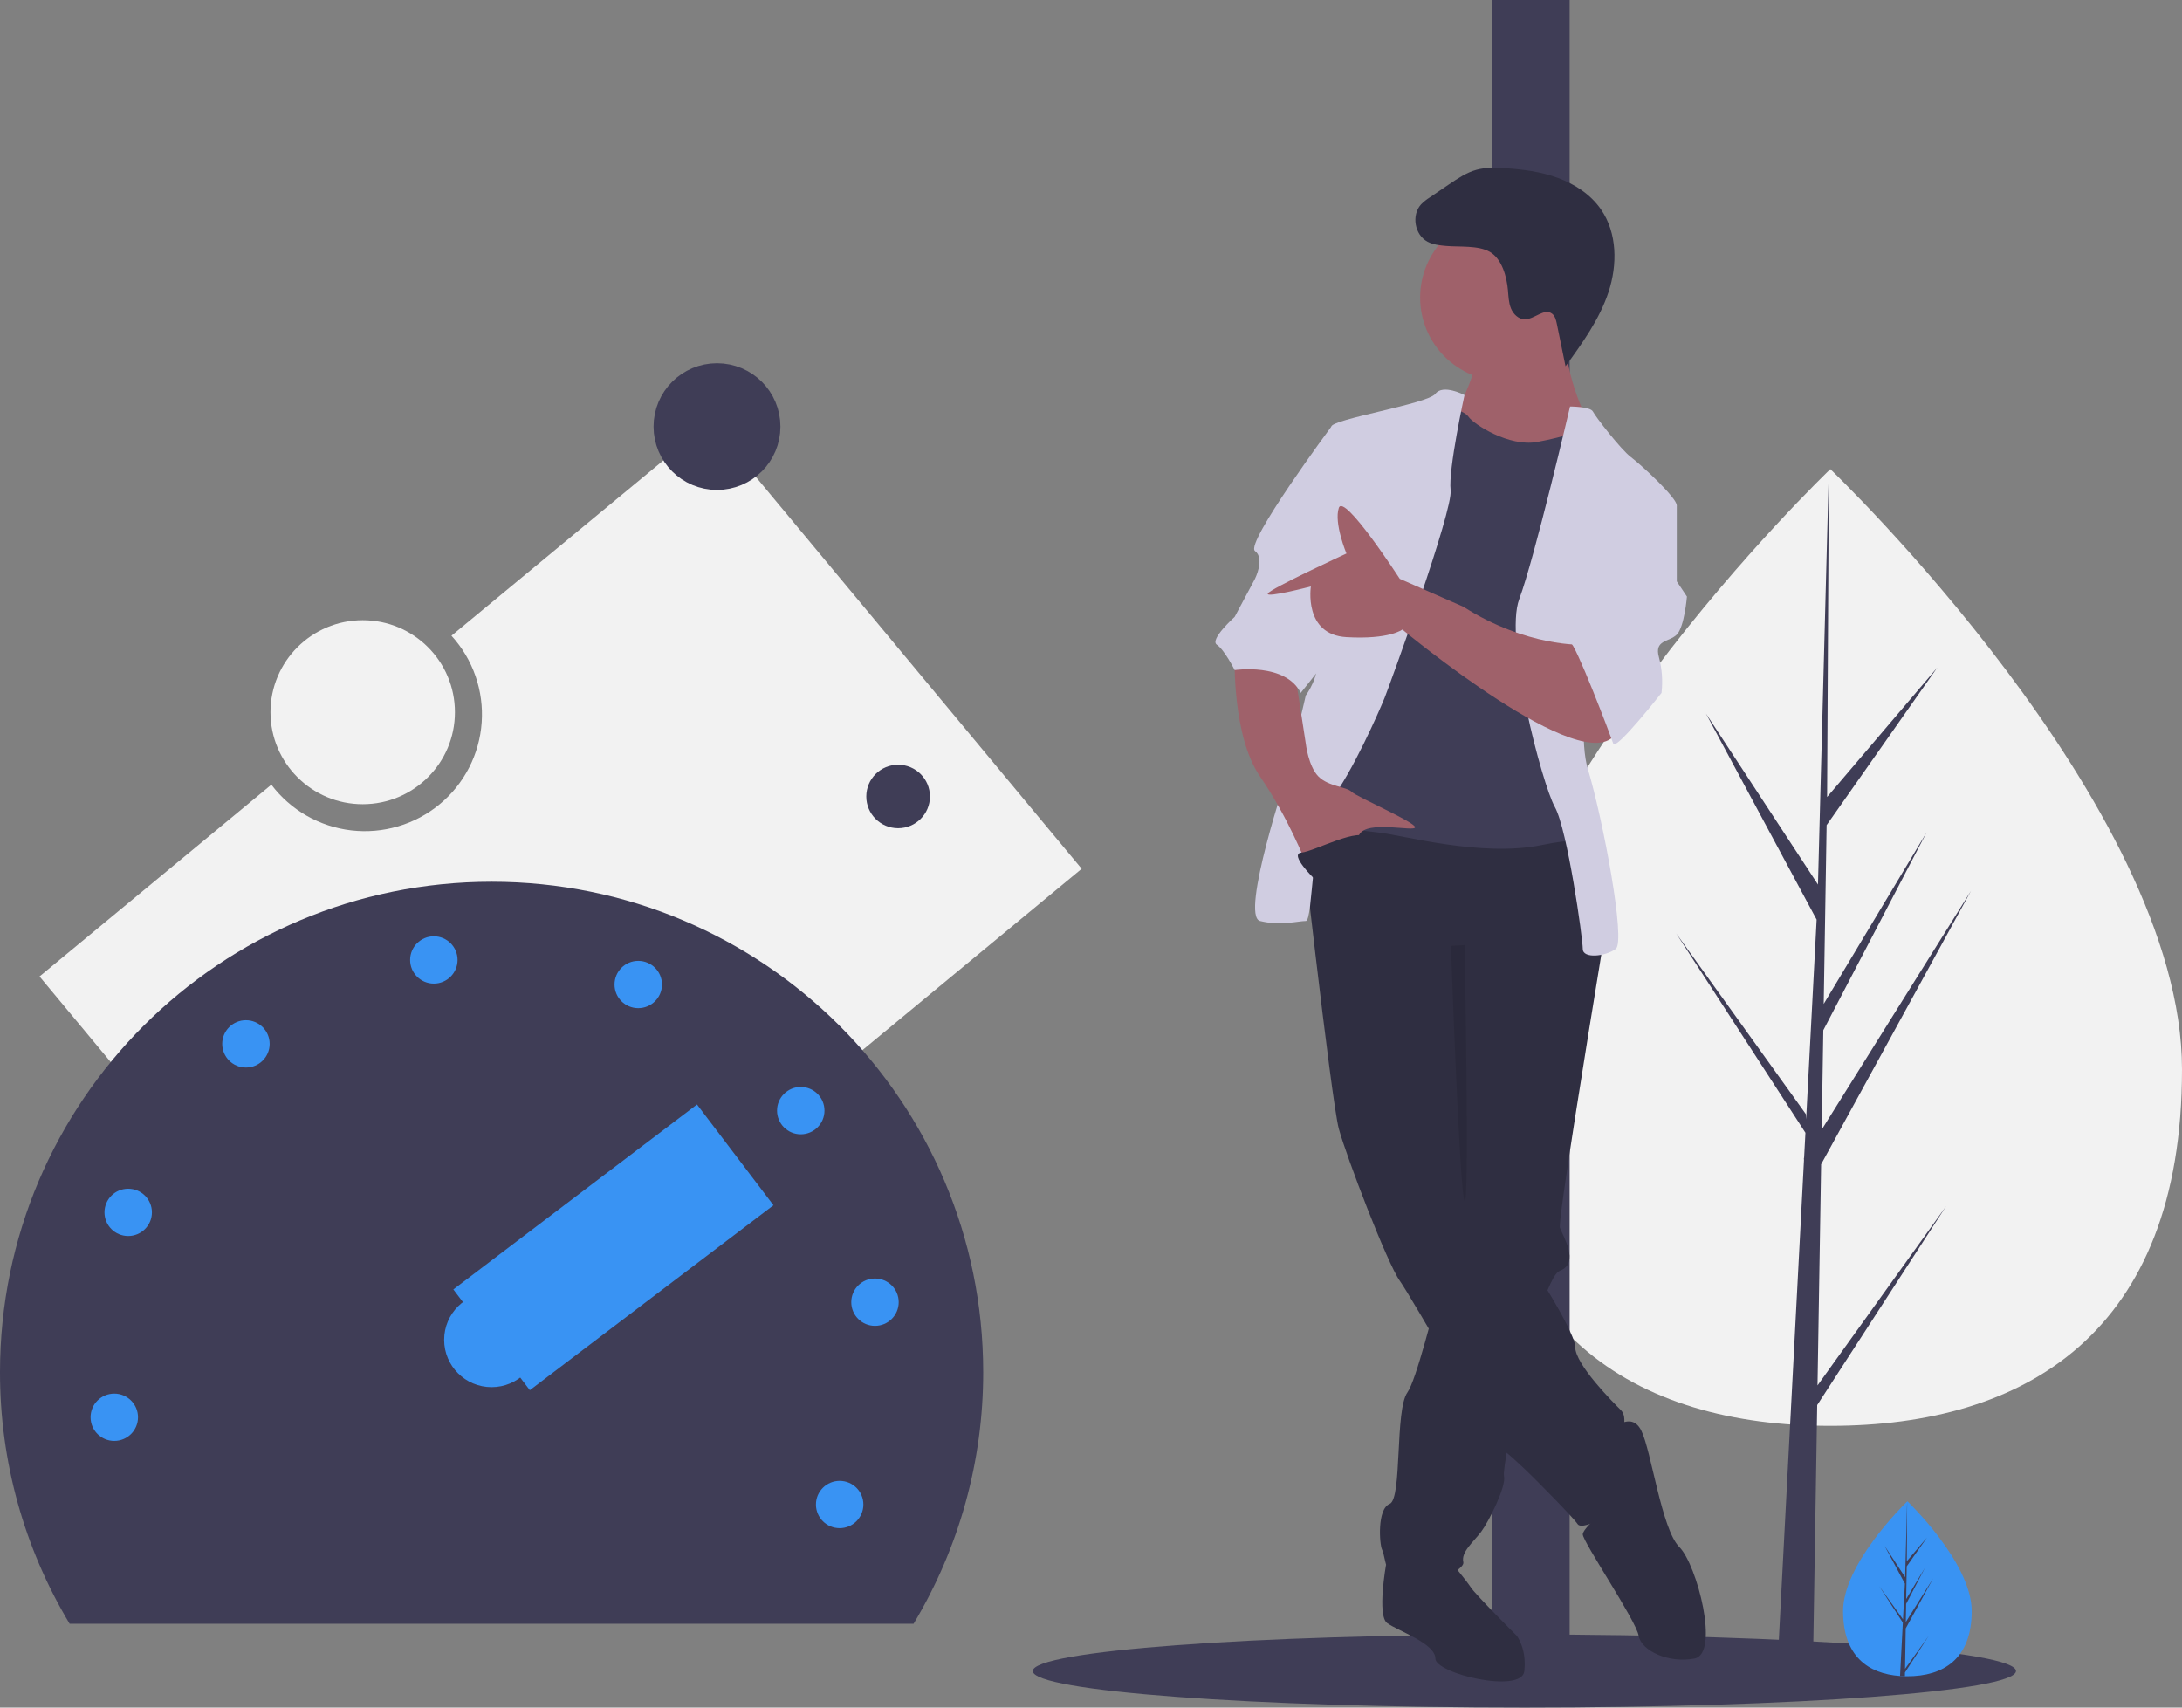 <svg width="69" height="54" viewBox="0 0 69 54" fill="none" xmlns="http://www.w3.org/2000/svg">
<rect x="0" y="0" width="69" height="54" fill="#808080" stroke="none"/>
<g clip-path="url(#clip0)">
<path d="M22.453 13.339L14.276 20.104C14.613 20.473 14.872 20.906 15.036 21.378C15.2 21.85 15.267 22.35 15.232 22.849C15.197 23.347 15.062 23.833 14.833 24.277C14.604 24.722 14.288 25.115 13.902 25.434C13.517 25.753 13.07 25.991 12.59 26.132C12.11 26.274 11.606 26.318 11.109 26.26C10.611 26.202 10.131 26.044 9.696 25.795C9.262 25.547 8.883 25.213 8.581 24.814L1.25 30.879L13.002 45.013L34.205 27.474L22.453 13.339Z" fill="#F2F2F2"/>
<path d="M69 33.819C69 42.173 64.021 45.09 57.879 45.09C51.737 45.09 46.758 42.173 46.758 33.819C46.758 25.465 57.879 14.836 57.879 14.836C57.879 14.836 69 25.465 69 33.819Z" fill="#F2F2F2"/>
<path d="M57.474 43.812L57.588 36.82L62.328 28.171L57.606 35.724L57.657 32.58L60.924 26.322L57.67 31.748V31.748L57.762 26.094L61.261 21.111L57.777 25.204L57.834 14.836L57.473 28.562L57.503 27.995L53.946 22.565L57.446 29.082L57.114 35.397L57.104 35.23L53.004 29.515L57.092 35.822L57.05 36.612L57.043 36.623L57.046 36.688L56.206 52.71H57.329L57.464 44.434L61.541 38.143L57.474 43.812Z" fill="#3F3D56"/>
<path d="M48.205 54C56.79 54 63.75 53.482 63.75 52.844C63.75 52.205 56.79 51.688 48.205 51.688C39.619 51.688 32.659 52.205 32.659 52.844C32.659 53.482 39.619 54 48.205 54Z" fill="#3F3D56"/>
<path d="M49.636 0H47.182V53.184H49.636V0Z" fill="#3F3D56"/>
<path d="M62.35 50.947C62.35 52.475 61.44 53.009 60.316 53.009C60.29 53.009 60.264 53.008 60.238 53.008C60.186 53.007 60.135 53.004 60.084 53.001C59.07 52.929 58.282 52.368 58.282 50.947C58.282 49.476 60.166 47.621 60.308 47.483L60.308 47.483C60.314 47.478 60.316 47.475 60.316 47.475C60.316 47.475 62.35 49.419 62.35 50.947Z" fill="#3993F3"/>
<path d="M60.242 52.775L60.986 51.738L60.24 52.889L60.238 53.008C60.186 53.007 60.135 53.004 60.084 53.001L60.164 51.472L60.163 51.46L60.165 51.458L60.172 51.313L59.425 50.16L60.175 51.205L60.176 51.236L60.237 50.081L59.597 48.889L60.245 49.878L60.308 47.483L60.308 47.475V47.483L60.298 49.371L60.935 48.623L60.295 49.534L60.278 50.568L60.873 49.576L60.276 50.721L60.266 51.295L61.13 49.914L60.263 51.496L60.242 52.775Z" fill="#3F3D56"/>
<path d="M44.266 49.803L43.83 49.481C43.83 49.481 43.542 51.086 43.864 51.326C44.185 51.566 45.39 51.967 45.39 52.448C45.39 52.929 48.122 53.57 48.203 52.849C48.283 52.127 47.962 51.727 47.962 51.727C47.962 51.727 46.676 50.444 46.515 50.204C46.355 49.963 45.953 49.483 45.953 49.483L44.266 49.803Z" fill="#2F2E41"/>
<path d="M50.694 29.846C50.694 29.846 50.681 29.917 50.66 30.046C50.641 30.161 50.615 30.323 50.583 30.522C50.245 32.576 49.261 38.623 49.328 38.823C49.408 39.063 49.97 39.945 49.328 40.185C49.266 40.209 49.199 40.284 49.127 40.403C48.989 40.658 48.876 40.926 48.788 41.203C48.404 42.312 47.995 44.087 47.758 45.316C47.654 45.857 47.583 46.291 47.562 46.519C47.555 46.571 47.554 46.625 47.56 46.677C47.64 46.998 47.078 48.12 46.837 48.441C46.596 48.761 46.194 49.082 46.274 49.402C46.355 49.723 44.266 50.605 44.025 50.044C43.783 49.483 43.783 49.162 43.703 49.002C43.623 48.841 43.542 47.719 43.944 47.559C44.346 47.399 44.105 44.593 44.507 44.032C44.641 43.846 44.846 43.213 45.06 42.453C45.145 42.155 45.23 41.837 45.313 41.519C45.652 40.215 45.953 38.903 45.953 38.903L45.873 29.526L50.292 28.965L50.405 29.214L50.631 29.709L50.694 29.846Z" fill="#2F2E41"/>
<path d="M50.934 45.235C50.934 45.235 51.577 44.593 51.899 45.235C52.22 45.876 52.541 48.361 53.104 48.922C53.666 49.483 54.389 52.288 53.586 52.448C52.782 52.608 51.899 52.208 51.818 51.727C51.738 51.246 50.051 48.761 50.051 48.521C50.051 48.28 51.176 47.399 51.176 47.399L50.934 45.235Z" fill="#2F2E41"/>
<path d="M41.051 25.438C41.051 25.438 42.096 34.816 42.337 35.697C42.578 36.579 43.864 39.945 44.266 40.506C44.667 41.067 47.238 45.635 47.56 45.876C47.881 46.116 48.524 46.758 48.524 46.758C48.524 46.758 49.729 47.96 49.89 48.2C50.051 48.441 51.417 47.719 51.497 47.238C51.577 46.758 51.417 45.956 51.336 45.635C51.256 45.315 51.497 44.834 51.256 44.593C51.015 44.353 49.81 43.151 49.81 42.59C49.81 42.029 47.721 38.743 46.917 38.022C46.114 37.3 46.274 36.098 46.274 36.098V31.209L50.694 29.846C50.694 29.846 50.452 25.999 49.89 25.999C49.328 25.999 41.935 24.717 41.051 25.438Z" fill="#2F2E41"/>
<path d="M47.56 12.054C49.024 12.054 50.211 10.87 50.211 9.409C50.211 7.948 49.024 6.764 47.56 6.764C46.095 6.764 44.908 7.948 44.908 9.409C44.908 10.87 46.095 12.054 47.56 12.054Z" fill="#9F616A"/>
<path d="M46.676 11.493C46.676 11.493 46.355 12.695 45.953 13.015C45.551 13.336 46.997 14.699 46.997 14.699L49.729 14.859L50.211 13.336C50.211 13.336 49.328 11.573 49.569 10.451C49.81 9.329 46.676 11.493 46.676 11.493Z" fill="#9F616A"/>
<path d="M45.551 12.855C45.551 12.855 46.274 12.935 46.435 13.176C46.596 13.416 47.72 14.138 48.604 13.977C49.488 13.817 50.05 13.576 50.211 13.657C50.372 13.737 50.693 15.42 50.693 15.42L49.809 17.985L49.97 25.038L50.211 26.961C50.211 26.961 50.693 26.32 48.765 26.721C46.837 27.121 44.346 26.4 43.542 26.32C42.739 26.24 41.373 25.999 41.292 25.518C41.212 25.038 41.533 23.274 41.533 23.274L42.819 17.904L43.623 15.019L45.551 12.855Z" fill="#3F3D56"/>
<path d="M46.311 12.493C46.311 12.493 45.631 12.134 45.39 12.454C45.149 12.775 42.096 13.256 42.096 13.496C42.096 13.737 41.453 20.229 41.614 20.79C41.775 21.351 41.292 21.992 41.292 21.992L40.73 24.396C40.73 24.396 39.203 28.965 39.846 29.125C40.489 29.285 41.051 29.125 41.292 29.125C41.533 29.125 41.453 26.079 42.096 25.278C42.739 24.477 43.623 22.473 43.783 22.072C43.944 21.671 45.953 16.141 45.872 15.5C45.792 14.859 46.311 12.493 46.311 12.493Z" fill="#D0CDE1"/>
<path d="M49.649 12.855C49.649 12.855 50.292 12.855 50.372 13.015C50.452 13.176 51.256 14.218 51.577 14.458C51.899 14.699 53.023 15.741 53.023 15.981C53.023 16.221 50.693 17.985 50.693 17.985C50.693 17.985 49.729 22.713 50.211 24.316C50.693 25.919 51.416 29.766 51.095 30.007C50.774 30.247 50.051 30.327 50.051 30.007C50.051 29.686 49.569 26.24 49.167 25.518C48.765 24.797 47.56 20.229 48.042 18.946C48.524 17.664 49.649 12.855 49.649 12.855Z" fill="#D0CDE1"/>
<path d="M39.043 20.79C39.043 20.79 38.962 23.274 39.846 24.557C40.73 25.839 41.292 27.282 41.292 27.282C41.292 27.282 42.739 26.881 42.98 26.4C43.221 25.919 44.748 26.32 44.748 26.16C44.748 25.999 42.9 25.198 42.739 25.038C42.578 24.877 42.016 24.877 41.694 24.557C41.373 24.236 41.292 23.515 41.292 23.515L40.971 21.431L39.043 20.79Z" fill="#9F616A"/>
<path d="M45.733 7.778C45.529 7.76 45.319 7.739 45.139 7.642C44.735 7.425 44.628 6.806 44.935 6.466C45.02 6.38 45.115 6.304 45.218 6.24L45.828 5.825C46.099 5.642 46.375 5.455 46.69 5.369C46.975 5.291 47.276 5.299 47.571 5.317C48.144 5.353 48.72 5.426 49.258 5.623C49.797 5.82 50.3 6.15 50.626 6.621C51.143 7.367 51.15 8.374 50.865 9.236C50.58 10.097 50.039 10.848 49.506 11.583L49.23 10.236C49.205 10.117 49.173 9.985 49.073 9.914C48.825 9.738 48.521 10.1 48.216 10.098C48.02 10.096 47.855 9.935 47.781 9.754C47.707 9.573 47.702 9.373 47.685 9.178C47.648 8.766 47.504 8.192 47.112 7.965C46.747 7.753 46.144 7.815 45.733 7.778Z" fill="#2F2E41"/>
<path opacity="0.1" d="M45.882 29.911C45.882 29.911 46.154 37.741 46.314 37.981C46.475 38.222 46.314 29.887 46.314 29.887L45.882 29.911Z" fill="black"/>
<path d="M42.739 13.496H42.096C42.096 13.496 39.364 17.183 39.685 17.424C40.007 17.664 39.685 18.305 39.685 18.305L39.043 19.508C39.043 19.508 38.239 20.229 38.48 20.389C38.721 20.549 39.043 21.191 39.043 21.191C39.043 21.191 40.65 20.95 41.132 21.912L42.174 20.6L42.739 13.496Z" fill="#D0CDE1"/>
<path d="M50.051 20.389C50.051 20.389 48.283 20.469 46.274 19.187L44.265 18.305C44.265 18.305 42.498 15.58 42.337 16.061C42.176 16.542 42.578 17.504 42.578 17.504C42.578 17.504 40.154 18.623 40.091 18.771C40.028 18.919 41.453 18.546 41.453 18.546C41.453 18.546 41.212 20.069 42.578 20.149C43.944 20.229 44.346 19.908 44.346 19.908C44.346 19.908 50.131 24.717 51.095 23.194C52.059 21.671 50.051 20.389 50.051 20.389Z" fill="#9F616A"/>
<path d="M52.14 15.66L53.024 15.981V18.385L53.345 18.866C53.345 18.866 53.265 19.828 53.024 20.069C52.782 20.309 52.3 20.229 52.461 20.79C52.558 21.156 52.585 21.536 52.541 21.912C52.541 21.912 51.095 23.755 51.015 23.515C50.934 23.274 49.81 20.309 49.649 20.309C49.488 20.309 51.256 15.66 51.256 15.66H52.14Z" fill="#D0CDE1"/>
<path d="M41.574 27.803C41.574 27.803 40.743 27.001 41.158 26.961C41.574 26.921 43.02 26.12 43.261 26.52C43.502 26.921 41.574 27.803 41.574 27.803Z" fill="#2F2E41"/>
<path d="M28.89 51.348C30.334 48.944 31.095 46.193 31.091 43.39C31.091 34.827 24.131 27.884 15.546 27.884C6.96 27.884 1.73995e-05 34.827 1.73995e-05 43.39C-0.004 46.193 0.757 48.944 2.201 51.348H28.89Z" fill="#3F3D56"/>
<path d="M15.545 43.867C16.374 43.867 17.045 43.197 17.045 42.37C17.045 41.544 16.374 40.874 15.545 40.874C14.717 40.874 14.045 41.544 14.045 42.37C14.045 43.197 14.717 43.867 15.545 43.867Z" fill="#3993F3"/>
<path d="M3.614 45.567C4.028 45.567 4.364 45.232 4.364 44.819C4.364 44.406 4.028 44.071 3.614 44.071C3.199 44.071 2.864 44.406 2.864 44.819C2.864 45.232 3.199 45.567 3.614 45.567Z" fill="#3993F3"/>
<path d="M4.054 39.087C4.468 39.087 4.804 38.752 4.804 38.339C4.804 37.926 4.468 37.591 4.054 37.591C3.639 37.591 3.304 37.926 3.304 38.339C3.304 38.752 3.639 39.087 4.054 39.087Z" fill="#3993F3"/>
<path d="M7.777 33.759C8.191 33.759 8.527 33.424 8.527 33.011C8.527 32.598 8.191 32.263 7.777 32.263C7.362 32.263 7.027 32.598 7.027 33.011C7.027 33.424 7.362 33.759 7.777 33.759Z" fill="#3993F3"/>
<path d="M13.719 31.105C14.133 31.105 14.469 30.77 14.469 30.357C14.469 29.944 14.133 29.609 13.719 29.609C13.305 29.609 12.969 29.944 12.969 30.357C12.969 30.77 13.305 31.105 13.719 31.105Z" fill="#3993F3"/>
<path d="M20.183 31.882C20.597 31.882 20.933 31.547 20.933 31.134C20.933 30.721 20.597 30.386 20.183 30.386C19.768 30.386 19.433 30.721 19.433 31.134C19.433 31.547 19.768 31.882 20.183 31.882Z" fill="#3993F3"/>
<path d="M25.322 35.87C25.736 35.87 26.072 35.535 26.072 35.121C26.072 34.708 25.736 34.373 25.322 34.373C24.908 34.373 24.572 34.708 24.572 35.121C24.572 35.535 24.908 35.87 25.322 35.87Z" fill="#3993F3"/>
<path d="M27.669 41.928C28.083 41.928 28.419 41.593 28.419 41.179C28.419 40.766 28.083 40.431 27.669 40.431C27.254 40.431 26.919 40.766 26.919 41.179C26.919 41.593 27.254 41.928 27.669 41.928Z" fill="#3993F3"/>
<path d="M26.552 48.326C26.966 48.326 27.302 47.991 27.302 47.578C27.302 47.164 26.966 46.83 26.552 46.83C26.138 46.83 25.802 47.164 25.802 47.578C25.802 47.991 26.138 48.326 26.552 48.326Z" fill="#3993F3"/>
<path d="M15.545 42.37L23.25 36.521" stroke="#3993F3" stroke-width="4" stroke-miterlimit="10"/>
<path d="M22.673 14.493C23.229 14.493 23.679 14.044 23.679 13.49C23.679 12.936 23.229 12.486 22.673 12.486C22.118 12.486 21.667 12.936 21.667 13.49C21.667 14.044 22.118 14.493 22.673 14.493Z" stroke="#3F3D56" stroke-width="2" stroke-miterlimit="10"/>
<path d="M28.401 26.191C28.956 26.191 29.407 25.742 29.407 25.188C29.407 24.633 28.956 24.184 28.401 24.184C27.845 24.184 27.394 24.633 27.394 25.188C27.394 25.742 27.845 26.191 28.401 26.191Z" fill="#3F3D56"/>
<path d="M11.47 25.432C13.081 25.432 14.386 24.129 14.386 22.523C14.386 20.916 13.081 19.613 11.47 19.613C9.859 19.613 8.553 20.916 8.553 22.523C8.553 24.129 9.859 25.432 11.47 25.432Z" fill="#F2F2F2"/>
</g>
<defs>
<clipPath id="clip0">
<rect width="69" height="54" fill="white"/>
</clipPath>
</defs>
</svg>
